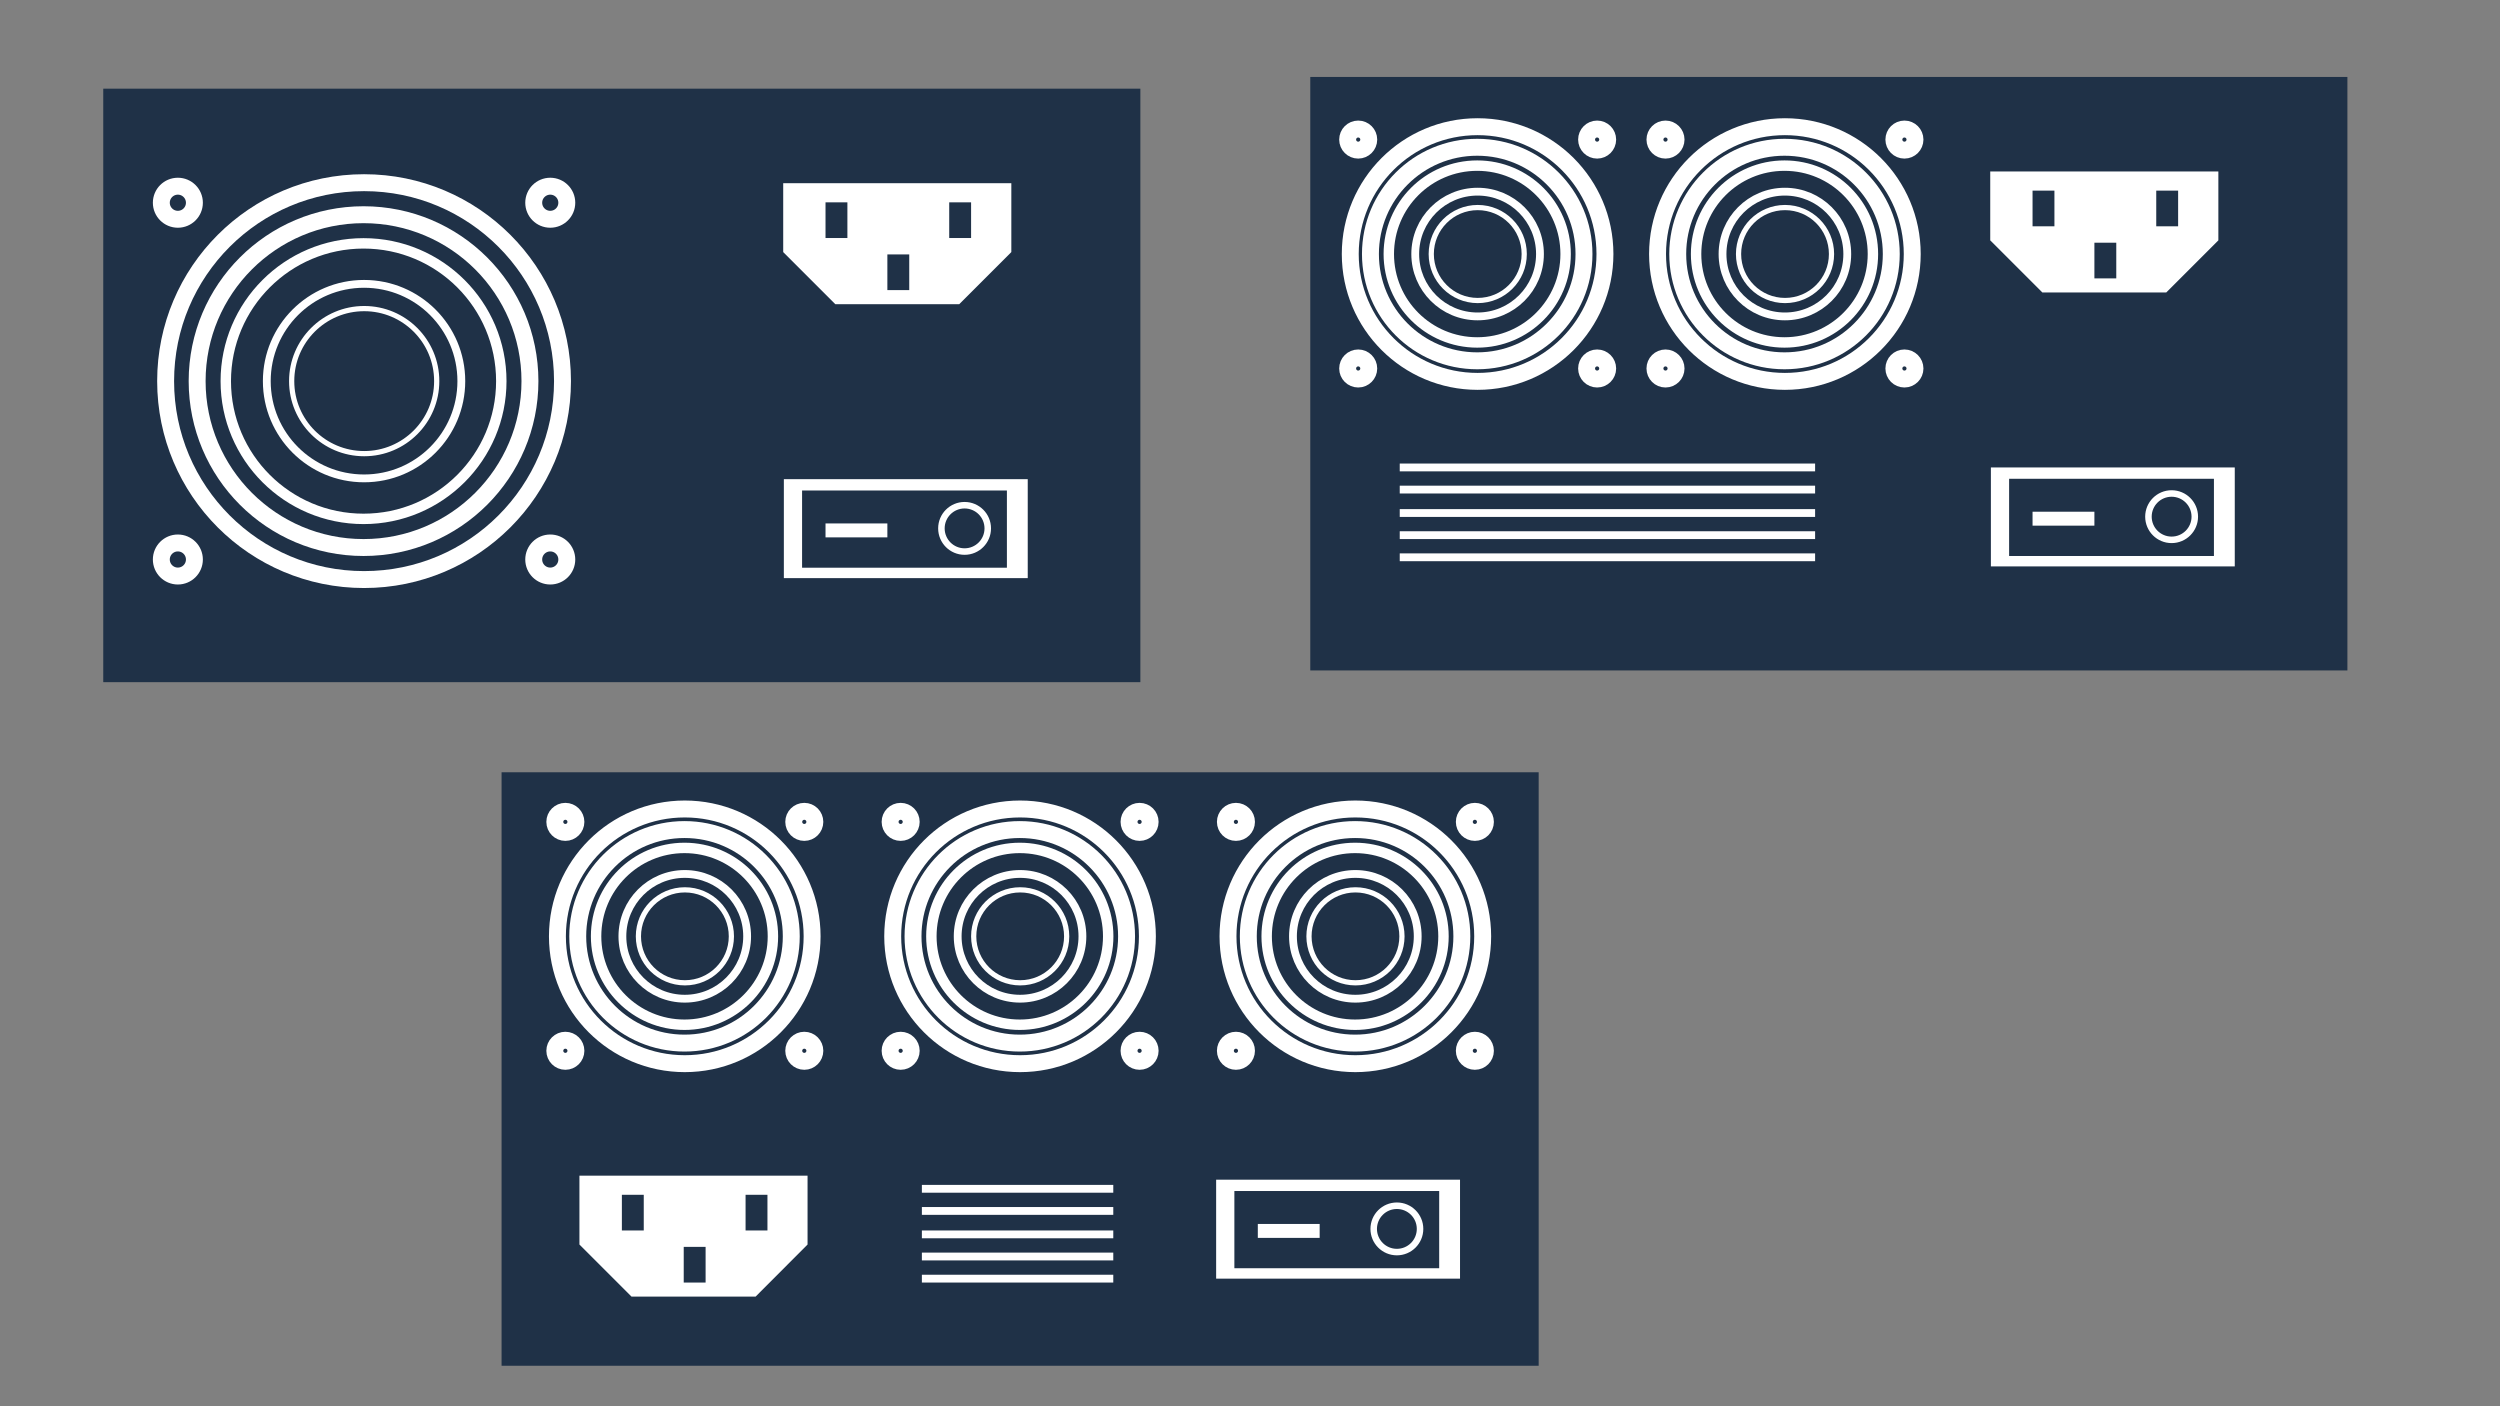 <?xml version="1.0" encoding="utf-8"?>
<!-- Generator: Adobe Illustrator 19.0.0, SVG Export Plug-In . SVG Version: 6.00 Build 0)  -->
<svg version="1.1" id="Layer_1" xmlns="http://www.w3.org/2000/svg" xmlns:xlink="http://www.w3.org/1999/xlink" x="0px" y="0px"
	 viewBox="0 0 1920 1080" style="enable-background:new 0 0 1920 1080;" xml:space="preserve">
<rect x="0" y="0" width="1920" height="1080" fill="#808080" stroke="none"/>
<style type="text/css">
	.st0{fill:#1F3147;}
	.st1{fill:#FFFFFF;}
	.st2{fill:none;stroke:#FFFFFF;stroke-width:5;stroke-miterlimit:10;}
	.st3{fill:none;stroke:#FFFFFF;stroke-width:13;stroke-miterlimit:10;}
	.st4{fill:none;stroke:#FFFFFF;stroke-width:8;stroke-miterlimit:10;}
	.st5{fill:none;stroke:#FFFFFF;stroke-width:6;stroke-miterlimit:10;}
	.st6{fill:none;stroke:#FFFFFF;stroke-width:4;stroke-miterlimit:10;}
</style>
<rect id="XMLID_1_" x="79.3" y="68.1" class="st0" width="796.5" height="455.8"/>
<path id="XMLID_2_" class="st1" d="M736.7,233.6h-95.2c-15.6-15.6-24.4-24.4-40-40v-52.9h175.2v52.9
	C761,209.2,752.3,217.9,736.7,233.6z"/>
<rect id="XMLID_3_" x="634" y="155.4" class="st0" width="16.8" height="27.4"/>
<rect id="XMLID_4_" x="729" y="155.4" class="st0" width="16.8" height="27.4"/>
<rect id="XMLID_5_" x="681.5" y="195.4" class="st0" width="16.8" height="27.4"/>
<rect id="XMLID_6_" x="602" y="368" class="st1" width="187.3" height="76"/>
<rect id="XMLID_7_" x="616" y="376.7" class="st0" width="157.3" height="59.3"/>
<circle id="XMLID_8_" class="st2" cx="740.8" cy="405.8" r="17.8"/>
<rect id="XMLID_9_" x="634" y="402" class="st1" width="47.5" height="10.7"/>
<g id="XMLID_15_">
	<circle id="XMLID_10_" class="st3" cx="136.6" cy="155.7" r="12.7"/>
	<circle id="XMLID_11_" class="st3" cx="422.6" cy="155.7" r="12.7"/>
	<g id="XMLID_14_">
		<circle id="XMLID_12_" class="st3" cx="422.6" cy="429.7" r="12.7"/>
		<circle id="XMLID_13_" class="st3" cx="136.6" cy="429.7" r="12.7"/>
	</g>
</g>
<g id="XMLID_21_">
	<circle id="XMLID_16_" class="st3" cx="279.6" cy="292.7" r="152.4"/>
	<circle id="XMLID_17_" class="st3" cx="279.2" cy="292.7" r="127.8"/>
	<circle id="XMLID_18_" class="st4" cx="279.2" cy="292.7" r="105.8"/>
	<circle id="XMLID_19_" class="st5" cx="279.6" cy="292.7" r="74.7"/>
	<circle id="XMLID_20_" class="st6" cx="279.7" cy="292.7" r="55.7"/>
</g>
<rect id="XMLID_42_" x="1006.3" y="59.1" class="st0" width="796.5" height="455.8"/>
<path id="XMLID_41_" class="st1" d="M1663.7,224.6h-95.2c-15.6-15.6-24.4-24.4-40-40v-52.9h175.2v52.9
	C1688,200.2,1679.3,208.9,1663.7,224.6z"/>
<rect id="XMLID_40_" x="1561" y="146.4" class="st0" width="16.8" height="27.4"/>
<rect id="XMLID_39_" x="1656" y="146.4" class="st0" width="16.8" height="27.4"/>
<rect id="XMLID_38_" x="1608.5" y="186.4" class="st0" width="16.8" height="27.4"/>
<rect id="XMLID_37_" x="1529" y="359" class="st1" width="187.3" height="76"/>
<rect id="XMLID_36_" x="1543" y="367.7" class="st0" width="157.3" height="59.3"/>
<circle id="XMLID_35_" class="st2" cx="1667.8" cy="396.8" r="17.8"/>
<rect id="XMLID_34_" x="1561" y="393" class="st1" width="47.5" height="10.7"/>
<g id="XMLID_43_">
	<g id="XMLID_28_">
		<circle id="XMLID_33_" class="st3" cx="1043.1" cy="107.2" r="8.1"/>
		<circle id="XMLID_32_" class="st3" cx="1226.6" cy="107.2" r="8.1"/>
		<g id="XMLID_29_">
			<circle id="XMLID_31_" class="st3" cx="1226.6" cy="283" r="8.1"/>
			<circle id="XMLID_30_" class="st3" cx="1043.1" cy="283" r="8.1"/>
		</g>
	</g>
	<g id="XMLID_22_">
		<circle id="XMLID_27_" class="st3" cx="1134.8" cy="195.1" r="97.8"/>
		<circle id="XMLID_26_" class="st3" cx="1134.5" cy="195.1" r="82"/>
		<circle id="XMLID_25_" class="st4" cx="1134.5" cy="195.1" r="67.9"/>
		<circle id="XMLID_24_" class="st5" cx="1134.8" cy="195.1" r="47.9"/>
		<circle id="XMLID_23_" class="st6" cx="1134.9" cy="195.1" r="35.7"/>
	</g>
</g>
<g id="XMLID_44_">
	<g id="XMLID_51_">
		<circle id="XMLID_56_" class="st3" cx="1279.1" cy="107.2" r="8.1"/>
		<circle id="XMLID_55_" class="st3" cx="1462.6" cy="107.2" r="8.1"/>
		<g id="XMLID_52_">
			<circle id="XMLID_54_" class="st3" cx="1462.6" cy="283" r="8.1"/>
			<circle id="XMLID_53_" class="st3" cx="1279.1" cy="283" r="8.1"/>
		</g>
	</g>
	<g id="XMLID_45_">
		<circle id="XMLID_50_" class="st3" cx="1370.8" cy="195.1" r="97.8"/>
		<circle id="XMLID_49_" class="st3" cx="1370.5" cy="195.1" r="82"/>
		<circle id="XMLID_48_" class="st4" cx="1370.5" cy="195.1" r="67.9"/>
		<circle id="XMLID_47_" class="st5" cx="1370.8" cy="195.1" r="47.9"/>
		<circle id="XMLID_46_" class="st6" cx="1370.9" cy="195.1" r="35.7"/>
	</g>
</g>
<line id="XMLID_57_" class="st5" x1="1075" y1="359" x2="1394" y2="359"/>
<line id="XMLID_58_" class="st5" x1="1075" y1="376" x2="1394" y2="376"/>
<line id="XMLID_59_" class="st5" x1="1075" y1="394" x2="1394" y2="394"/>
<line id="XMLID_60_" class="st5" x1="1075" y1="411" x2="1394" y2="411"/>
<line id="XMLID_61_" class="st5" x1="1075" y1="428" x2="1394" y2="428"/>
<rect id="XMLID_101_" x="385.2" y="593.1" class="st0" width="796.5" height="455.8"/>
<g id="XMLID_102_">
	<path id="XMLID_100_" class="st1" d="M580.3,995.8H485c-15.6-15.6-24.4-24.4-40-40v-52.9h175.2v52.9
		C604.6,971.4,595.9,980.2,580.3,995.8z"/>
	<rect id="XMLID_99_" x="477.6" y="917.6" class="st0" width="16.8" height="27.4"/>
	<rect id="XMLID_98_" x="572.6" y="917.6" class="st0" width="16.8" height="27.4"/>
	<rect id="XMLID_97_" x="525.1" y="957.6" class="st0" width="16.8" height="27.4"/>
</g>
<rect id="XMLID_96_" x="934" y="906" class="st1" width="187.3" height="76"/>
<rect id="XMLID_95_" x="948" y="914.7" class="st0" width="157.3" height="59.3"/>
<circle id="XMLID_94_" class="st2" cx="1072.8" cy="943.8" r="17.8"/>
<rect id="XMLID_93_" x="966" y="940" class="st1" width="47.5" height="10.7"/>
<g id="XMLID_117_">
	<line id="XMLID_66_" class="st5" x1="708" y1="913" x2="855" y2="913"/>
	<line id="XMLID_65_" class="st5" x1="708" y1="930" x2="855" y2="930"/>
	<line id="XMLID_64_" class="st5" x1="708" y1="948" x2="855" y2="948"/>
	<line id="XMLID_63_" class="st5" x1="708" y1="965" x2="855" y2="965"/>
	<line id="XMLID_62_" class="st5" x1="708" y1="982" x2="855" y2="982"/>
</g>
<g id="XMLID_116_">
	<g id="XMLID_80_">
		<g id="XMLID_87_">
			<circle id="XMLID_92_" class="st3" cx="434.2" cy="631.2" r="8.1"/>
			<circle id="XMLID_91_" class="st3" cx="617.7" cy="631.2" r="8.1"/>
			<g id="XMLID_88_">
				<circle id="XMLID_90_" class="st3" cx="617.7" cy="807" r="8.1"/>
				<circle id="XMLID_89_" class="st3" cx="434.2" cy="807" r="8.1"/>
			</g>
		</g>
		<g id="XMLID_81_">
			<circle id="XMLID_86_" class="st3" cx="525.9" cy="719.1" r="97.8"/>
			<circle id="XMLID_85_" class="st3" cx="525.7" cy="719.1" r="82"/>
			<circle id="XMLID_84_" class="st4" cx="525.7" cy="719.1" r="67.9"/>
			<circle id="XMLID_83_" class="st5" cx="525.9" cy="719.1" r="47.9"/>
			<circle id="XMLID_82_" class="st6" cx="526" cy="719.1" r="35.7"/>
		</g>
	</g>
	<g id="XMLID_67_">
		<g id="XMLID_74_">
			<circle id="XMLID_79_" class="st3" cx="691.7" cy="631.2" r="8.1"/>
			<circle id="XMLID_78_" class="st3" cx="875.2" cy="631.2" r="8.1"/>
			<g id="XMLID_75_">
				<circle id="XMLID_77_" class="st3" cx="875.2" cy="807" r="8.1"/>
				<circle id="XMLID_76_" class="st3" cx="691.7" cy="807" r="8.1"/>
			</g>
		</g>
		<g id="XMLID_68_">
			<circle id="XMLID_73_" class="st3" cx="783.4" cy="719.1" r="97.8"/>
			<circle id="XMLID_72_" class="st3" cx="783.2" cy="719.1" r="82"/>
			<circle id="XMLID_71_" class="st4" cx="783.2" cy="719.1" r="67.9"/>
			<circle id="XMLID_70_" class="st5" cx="783.4" cy="719.1" r="47.9"/>
			<circle id="XMLID_69_" class="st6" cx="783.5" cy="719.1" r="35.7"/>
		</g>
	</g>
	<g id="XMLID_103_">
		<g id="XMLID_110_">
			<circle id="XMLID_115_" class="st3" cx="949.2" cy="631.2" r="8.1"/>
			<circle id="XMLID_114_" class="st3" cx="1132.7" cy="631.2" r="8.1"/>
			<g id="XMLID_111_">
				<circle id="XMLID_113_" class="st3" cx="1132.7" cy="807" r="8.1"/>
				<circle id="XMLID_112_" class="st3" cx="949.2" cy="807" r="8.1"/>
			</g>
		</g>
		<g id="XMLID_104_">
			<circle id="XMLID_109_" class="st3" cx="1040.9" cy="719.1" r="97.8"/>
			<circle id="XMLID_108_" class="st3" cx="1040.7" cy="719.1" r="82"/>
			<circle id="XMLID_107_" class="st4" cx="1040.7" cy="719.1" r="67.9"/>
			<circle id="XMLID_106_" class="st5" cx="1040.9" cy="719.1" r="47.9"/>
			<circle id="XMLID_105_" class="st6" cx="1041" cy="719.1" r="35.7"/>
		</g>
	</g>
</g>
</svg>
